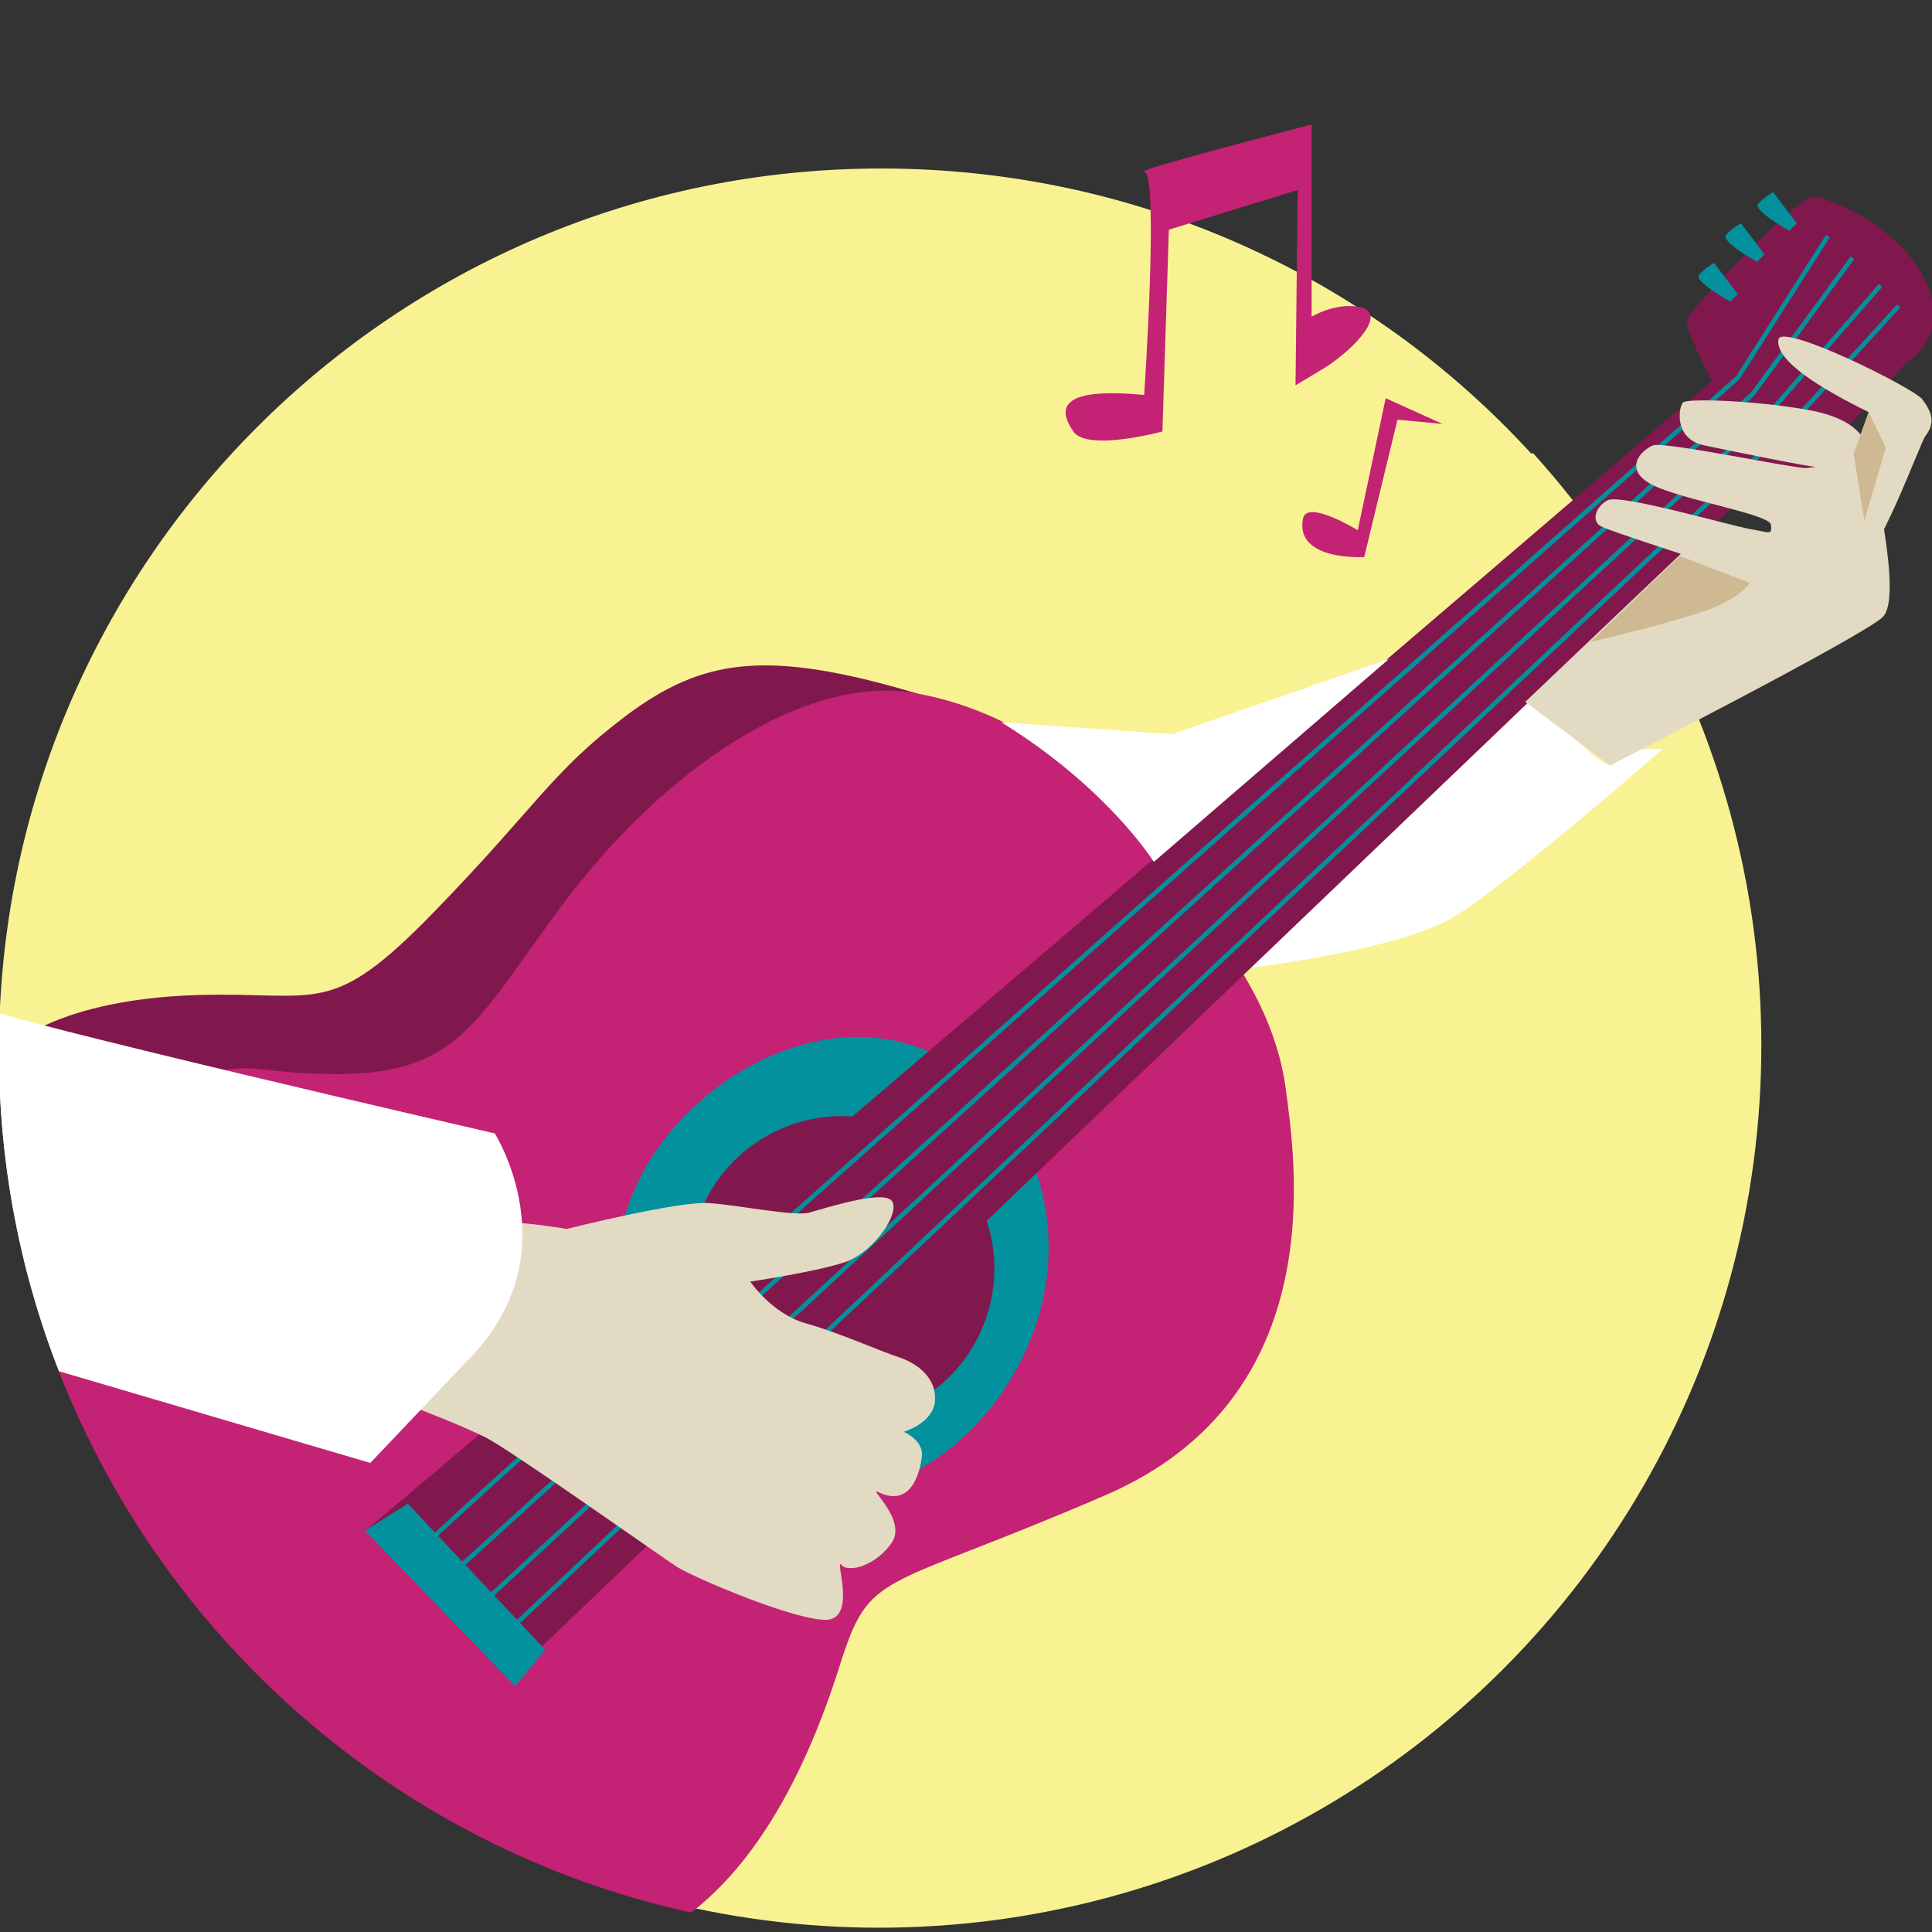 <?xml version="1.0" encoding="utf-8"?>
<!-- Generator: Adobe Illustrator 19.1.0, SVG Export Plug-In . SVG Version: 6.00 Build 0)  -->
<svg version="1.1" id="Capa_1" xmlns="http://www.w3.org/2000/svg" xmlns:xlink="http://www.w3.org/1999/xlink" x="0px" y="0px"
	 viewBox="498.4 331.2 180 180" style="enable-background:new 498.4 331.2 180 180;" xml:space="preserve">
<rect x="498.4" y="331.2" width="180" height="180" fill="#333333" stroke="none"/>
<style type="text/css">
	.st0{display:none;}
	.st1{display:inline;}
	.st2{fill:#C52375;}
	.st3{clip-path:url(#SVGID_2_);fill:#E6E8EA;}
	.st4{clip-path:url(#SVGID_4_);fill:#E3DBC3;}
	.st5{opacity:0.4;clip-path:url(#SVGID_6_);fill:#02929E;enable-background:new    ;}
	.st6{clip-path:url(#SVGID_8_);fill:#E3DBC3;}
	.st7{clip-path:url(#SVGID_10_);fill:#02929E;}
	.st8{clip-path:url(#SVGID_12_);fill:#2C2827;}
	.st9{clip-path:url(#SVGID_14_);fill:#B6B9BB;}
	.st10{clip-path:url(#SVGID_16_);fill:#94999B;}
	.st11{clip-path:url(#SVGID_18_);fill:#A7A9AC;}
	.st12{clip-path:url(#SVGID_20_);fill:#A7A9AC;}
	.st13{clip-path:url(#SVGID_22_);fill:#9E1F63;}
	.st14{clip-path:url(#SVGID_24_);fill:#9E1F63;}
	.st15{clip-path:url(#SVGID_26_);fill:none;stroke:#02929E;stroke-width:1.296;stroke-miterlimit:10;}
	.st16{clip-path:url(#SVGID_28_);fill:#A7A9AC;}
	.st17{clip-path:url(#SVGID_30_);fill:#A7A9AC;}
	.st18{clip-path:url(#SVGID_32_);fill:#2C2827;}
	.st19{clip-path:url(#SVGID_34_);}
	.st20{fill:#2C2827;}
	.st21{fill:#B6B9BB;}
	.st22{clip-path:url(#SVGID_36_);fill:#E6E8EA;}
	.st23{clip-path:url(#SVGID_38_);fill:#9AC3C1;}
	.st24{clip-path:url(#SVGID_40_);fill:#9E9EA1;}
	.st25{clip-path:url(#SVGID_42_);fill:#E3DBC3;}
	.st26{clip-path:url(#SVGID_44_);fill:#CED1D3;}
	.st27{clip-path:url(#SVGID_46_);fill:#E6E8EA;}
	.st28{clip-path:url(#SVGID_48_);fill:#B3B7BA;}
	.st29{clip-path:url(#SVGID_50_);fill:#CED1D3;}
	.st30{clip-path:url(#SVGID_52_);fill:#E6E8EA;}
	.st31{clip-path:url(#SVGID_54_);fill:#B3B7BA;}
	.st32{clip-path:url(#SVGID_56_);fill:#CED1D3;}
	.st33{clip-path:url(#SVGID_58_);fill:#E6E8EA;}
	.st34{clip-path:url(#SVGID_60_);fill:#B3B7BA;}
	.st35{clip-path:url(#SVGID_62_);fill:#CED1D3;}
	.st36{clip-path:url(#SVGID_64_);fill:#E6E8EA;}
	.st37{clip-path:url(#SVGID_66_);fill:#B3B7BA;}
	.st38{clip-path:url(#SVGID_68_);fill:#CED1D3;}
	.st39{clip-path:url(#SVGID_70_);fill:#E6E8EA;}
	.st40{clip-path:url(#SVGID_72_);fill:#B3B7BA;}
	.st41{clip-path:url(#SVGID_74_);fill:#CED1D3;}
	.st42{clip-path:url(#SVGID_76_);fill:#E6E8EA;}
	.st43{clip-path:url(#SVGID_78_);fill:#B3B7BA;}
	.st44{clip-path:url(#SVGID_80_);fill:#CED1D3;}
	.st45{clip-path:url(#SVGID_82_);fill:#E6E8EA;}
	.st46{clip-path:url(#SVGID_84_);fill:#B3B7BA;}
	.st47{clip-path:url(#SVGID_86_);fill:#CED1D3;}
	.st48{clip-path:url(#SVGID_88_);fill:#E6E8EA;}
	.st49{clip-path:url(#SVGID_90_);fill:#B3B7BA;}
	.st50{clip-path:url(#SVGID_92_);fill:#E0CE4B;}
	.st51{clip-path:url(#SVGID_94_);fill:#00AEEF;}
	.st52{clip-path:url(#SVGID_96_);fill:#0A7393;}
	.st53{opacity:0.22;clip-path:url(#SVGID_98_);fill:#5D5E5E;enable-background:new    ;}
	.st54{clip-path:url(#SVGID_100_);fill:#5D5E5E;}
	.st55{clip-path:url(#SVGID_102_);fill:#95D8EA;}
	.st56{clip-path:url(#SVGID_104_);fill:#0A7393;}
	.st57{clip-path:url(#SVGID_106_);fill:#00AEEF;}
	.st58{clip-path:url(#SVGID_108_);fill:#FFFFFF;}
	.st59{clip-path:url(#SVGID_110_);fill:#E3DBC3;}
	.st60{clip-path:url(#SVGID_112_);fill:#E3DBC3;}
	.st61{clip-path:url(#SVGID_114_);fill:#E0CE4B;}
	.st62{clip-path:url(#SVGID_116_);fill:#FFFFFF;}
	.st63{clip-path:url(#SVGID_118_);fill:#FFFFFF;}
	.st64{clip-path:url(#SVGID_120_);fill:#FFFFFF;}
	.st65{clip-path:url(#SVGID_122_);fill:#FFFFFF;}
	.st66{clip-path:url(#SVGID_124_);fill:#FFFFFF;}
	.st67{clip-path:url(#SVGID_126_);fill:#FFFFFF;}
	.st68{clip-path:url(#SVGID_128_);fill:#FFFFFF;}
	.st69{clip-path:url(#SVGID_130_);fill:#FFFFFF;}
	.st70{clip-path:url(#SVGID_132_);fill:#ED2387;}
	.st71{clip-path:url(#SVGID_134_);fill:#ED2387;}
	.st72{display:inline;fill:#00AEEF;}
	.st73{clip-path:url(#SVGID_136_);fill:none;}
	.st74{clip-path:url(#SVGID_138_);fill:#C52375;}
	.st75{clip-path:url(#SVGID_140_);}
	.st76{fill:#E3DBC3;}
	.st77{fill:#02929E;}
	.st78{opacity:0.19;enable-background:new    ;}
	.st79{opacity:0.4;fill:#02929E;enable-background:new    ;}
	.st80{clip-path:url(#SVGID_142_);fill:#C52375;}
	.st81{clip-path:url(#SVGID_144_);fill:#FFFFFF;}
	.st82{clip-path:url(#SVGID_146_);}
	.st83{clip-path:url(#SVGID_148_);}
	.st84{clip-path:url(#SVGID_150_);}
	.st85{clip-path:url(#SVGID_152_);}
	.st86{clip-path:url(#SVGID_154_);}
	.st87{clip-path:url(#SVGID_156_);}
	.st88{clip-path:url(#SVGID_158_);}
	
		.st89{clip-path:url(#SVGID_160_);fill:none;stroke:#02929E;stroke-width:1.249;stroke-linecap:round;stroke-linejoin:round;stroke-miterlimit:10;}
	
		.st90{clip-path:url(#SVGID_162_);fill:none;stroke:#02929E;stroke-width:1.249;stroke-linecap:round;stroke-linejoin:round;stroke-miterlimit:10;}
	.st91{clip-path:url(#SVGID_164_);}
	.st92{clip-path:url(#SVGID_166_);fill:#E3DBC3;}
	.st93{clip-path:url(#SVGID_168_);fill:#E3DBC3;}
	.st94{clip-path:url(#SVGID_170_);fill:#00AEEF;}
	.st95{clip-path:url(#SVGID_172_);fill:#00AEEF;}
	.st96{clip-path:url(#SVGID_174_);fill:#E0CE4B;}
	.st97{clip-path:url(#SVGID_176_);fill:#81184D;}
	.st98{clip-path:url(#SVGID_178_);fill:#C52375;}
	.st99{clip-path:url(#SVGID_180_);fill:#02929E;}
	.st100{clip-path:url(#SVGID_182_);fill:#FFFFFF;}
	.st101{clip-path:url(#SVGID_184_);fill:#81184D;}
	.st102{clip-path:url(#SVGID_186_);fill:#81184D;}
	.st103{clip-path:url(#SVGID_188_);fill:none;stroke:#02929E;stroke-width:0.424;stroke-miterlimit:10;}
	.st104{clip-path:url(#SVGID_190_);fill:none;stroke:#02929E;stroke-width:0.424;stroke-miterlimit:10;}
	.st105{clip-path:url(#SVGID_192_);fill:none;stroke:#02929E;stroke-width:0.424;stroke-miterlimit:10;}
	.st106{clip-path:url(#SVGID_194_);fill:none;stroke:#02929E;stroke-width:0.424;stroke-miterlimit:10;}
	.st107{clip-path:url(#SVGID_196_);fill:#E3DBC3;}
	.st108{clip-path:url(#SVGID_198_);fill:#FFFFFF;}
	.st109{clip-path:url(#SVGID_200_);fill:#FFFFFF;}
	.st110{clip-path:url(#SVGID_202_);fill:#E3DBC3;}
	.st111{clip-path:url(#SVGID_204_);fill:#02929E;}
	.st112{clip-path:url(#SVGID_206_);fill:#02929E;}
	.st113{clip-path:url(#SVGID_208_);fill:#02929E;}
	.st114{clip-path:url(#SVGID_210_);fill:#02929E;}
	.st115{clip-path:url(#SVGID_212_);fill:#E3DBC3;}
	.st116{clip-path:url(#SVGID_214_);fill:#E3DBC3;}
	.st117{clip-path:url(#SVGID_216_);fill:#E3DBC3;}
	.st118{clip-path:url(#SVGID_218_);fill:#02929E;}
	.st119{clip-path:url(#SVGID_220_);fill:#C52375;}
	.st120{clip-path:url(#SVGID_222_);fill:#00AEEF;}
	.st121{opacity:0.65;clip-path:url(#SVGID_224_);fill:#FFFFFF;enable-background:new    ;}
	.st122{clip-path:url(#SVGID_226_);fill:#C52375;}
	.st123{opacity:0.4;clip-path:url(#SVGID_228_);}
	.st124{clip-path:url(#SVGID_230_);fill:none;}
	.st125{clip-path:url(#SVGID_232_);fill:#FFFFFF;}
	.st126{clip-path:url(#SVGID_234_);fill:#FFFFFF;}
	.st127{clip-path:url(#SVGID_236_);fill:#FFFFFF;}
	.st128{clip-path:url(#SVGID_238_);}
	.st129{fill:#FFFFFF;}
	.st130{fill:#00AEEF;}
	.st131{opacity:0.4;}
	.st132{fill:none;}
	.st133{clip-path:url(#SVGID_240_);fill:#FFFFFF;}
	.st134{clip-path:url(#SVGID_242_);fill:#FFFFFF;}
	.st135{display:inline;fill:#C52375;}
	.st136{clip-path:url(#SVGID_244_);fill:#E3DBC3;}
	.st137{opacity:0.67;clip-path:url(#SVGID_246_);fill:#E3DBC3;enable-background:new    ;}
	.st138{clip-path:url(#SVGID_248_);fill:#FFFFFF;}
	.st139{clip-path:url(#SVGID_250_);fill:#E0CE4B;}
	.st140{opacity:0.67;clip-path:url(#SVGID_252_);fill:#E3DBC3;enable-background:new    ;}
	.st141{clip-path:url(#SVGID_254_);fill:#00AEEF;}
	.st142{clip-path:url(#SVGID_256_);}
	.st143{clip-path:url(#SVGID_258_);}
	.st144{clip-path:url(#SVGID_260_);}
	.st145{clip-path:url(#SVGID_262_);}
	.st146{clip-path:url(#SVGID_264_);}
	.st147{clip-path:url(#SVGID_266_);}
	.st148{fill:#02919D;}
	.st149{fill:#C42275;}
	.st150{clip-path:url(#SVGID_268_);fill:#C42275;}
	.st151{clip-path:url(#SVGID_268_);fill:#FFFFFF;}
	.st152{clip-path:url(#SVGID_268_);fill:#231F20;}
	
		.st153{clip-path:url(#SVGID_268_);fill:none;stroke:#02919D;stroke-width:1.249;stroke-linecap:round;stroke-linejoin:round;stroke-miterlimit:10;}
	.st154{clip-path:url(#SVGID_268_);fill:#E2DAC2;}
	.st155{clip-path:url(#SVGID_268_);fill:#00ADEE;}
	.st156{fill:#00ADEE;}
	.st157{clip-path:url(#SVGID_270_);fill:#F9F293;}
	.st158{clip-path:url(#SVGID_270_);fill:#81184D;}
	.st159{clip-path:url(#SVGID_270_);fill:#C42275;}
	.st160{clip-path:url(#SVGID_270_);fill:#02919D;}
	.st161{clip-path:url(#SVGID_270_);fill:#FFFFFF;}
	.st162{clip-path:url(#SVGID_270_);fill:none;stroke:#02919D;stroke-width:0.424;stroke-miterlimit:10;}
	.st163{clip-path:url(#SVGID_270_);fill:#E2DAC2;}
	.st164{clip-path:url(#SVGID_270_);fill:#CEB993;}
	.st165{clip-path:url(#SVGID_272_);fill:none;}
	.st166{clip-path:url(#SVGID_272_);fill:#C42275;}
	.st167{clip-path:url(#SVGID_272_);}
	.st168{fill:#E2DAC2;}
	.st169{fill:#0B7F82;}
	.st170{opacity:0.4;fill:#02919D;}
	.st171{clip-path:url(#SVGID_274_);fill:#E6E8E9;}
	.st172{clip-path:url(#SVGID_274_);fill:#E2DAC2;}
	.st173{opacity:0.4;clip-path:url(#SVGID_274_);fill:#02919D;}
	.st174{clip-path:url(#SVGID_274_);fill:#02919D;}
	.st175{clip-path:url(#SVGID_274_);fill:#2C2827;}
	.st176{clip-path:url(#SVGID_274_);fill:#B6B8BA;}
	.st177{clip-path:url(#SVGID_274_);fill:#93989A;}
	.st178{clip-path:url(#SVGID_274_);fill:#A6A8AB;}
	.st179{clip-path:url(#SVGID_274_);fill:#9E1F63;}
	.st180{clip-path:url(#SVGID_274_);fill:none;stroke:#02919D;stroke-width:1.296;stroke-miterlimit:10;}
	.st181{clip-path:url(#SVGID_274_);}
	.st182{fill:#B6B8BA;}
	.st183{clip-path:url(#SVGID_274_);fill:#99C3C0;}
	.st184{clip-path:url(#SVGID_274_);fill:#9D9DA1;}
	.st185{clip-path:url(#SVGID_274_);fill:#CDD1D3;}
	.st186{clip-path:url(#SVGID_274_);fill:#B3B7BA;}
	.st187{fill:#CEB993;}
	.st188{fill:#DFCD4B;}
	.st189{clip-path:url(#SVGID_276_);fill:#F9F293;}
	.st190{clip-path:url(#SVGID_276_);fill:#00ADEE;}
	.st191{clip-path:url(#SVGID_276_);fill:#097493;}
	.st192{opacity:0.22;clip-path:url(#SVGID_276_);fill:#5E5E5E;}
	.st193{clip-path:url(#SVGID_276_);fill:#5E5E5E;}
	.st194{clip-path:url(#SVGID_276_);fill:#93D7EA;}
	.st195{clip-path:url(#SVGID_276_);fill:#FFFFFF;}
	.st196{clip-path:url(#SVGID_276_);fill:#E2DAC2;}
	.st197{clip-path:url(#SVGID_276_);fill:#DFCD4B;}
	.st198{clip-path:url(#SVGID_276_);fill:#EC2386;}
	.st199{fill:#F9F29C;}
	.st200{fill:#DDD26C;}
	.st201{fill:none;stroke:#02919D;stroke-width:0.926;stroke-miterlimit:10;}
	.st202{clip-path:url(#SVGID_278_);fill:#00ADEE;}
	.st203{clip-path:url(#SVGID_278_);fill:#BCB29B;}
	.st204{opacity:0.4;clip-path:url(#SVGID_278_);fill:#02919D;}
	.st205{clip-path:url(#SVGID_278_);fill:none;stroke:#02919D;stroke-width:1.627;stroke-miterlimit:10;}
	.st206{clip-path:url(#SVGID_278_);fill:#02919D;}
	.st207{fill:#EC2386;}
	.st208{clip-path:url(#SVGID_280_);fill:#F9F29C;}
	.st209{clip-path:url(#SVGID_280_);fill:#E2DAC2;}
	.st210{opacity:0.4;clip-path:url(#SVGID_280_);fill:#02919D;}
	.st211{clip-path:url(#SVGID_280_);fill:none;stroke:#02919D;stroke-width:1.619;stroke-miterlimit:10;}
	.st212{clip-path:url(#SVGID_280_);fill:#02919D;}
	.st213{clip-path:url(#SVGID_280_);fill:#EC2386;}
	.st214{clip-path:url(#SVGID_280_);fill:none;stroke:#00ADEE;stroke-width:1.619;stroke-miterlimit:10;}
	.st215{clip-path:url(#SVGID_280_);fill:none;stroke:#00ADEE;stroke-width:1.439;stroke-miterlimit:10;}
	.st216{clip-path:url(#SVGID_280_);fill:none;stroke:#00ADEE;stroke-width:1.115;stroke-miterlimit:10;}
	.st217{fill:#B61F70;}
	.st218{clip-path:url(#SVGID_282_);fill:none;stroke:#231F20;stroke-width:0.888;stroke-miterlimit:10;}
	.st219{clip-path:url(#SVGID_282_);fill:#EC2386;}
	.st220{clip-path:url(#SVGID_282_);fill:#F9F29C;}
	.st221{clip-path:url(#SVGID_282_);fill:#BCB29B;}
	.st222{opacity:0.4;clip-path:url(#SVGID_282_);fill:#02919D;}
	.st223{clip-path:url(#SVGID_282_);fill:#DDD26C;}
	.st224{clip-path:url(#SVGID_282_);}
	.st225{fill:none;stroke:#02919D;stroke-width:1.447;stroke-linejoin:round;stroke-miterlimit:10;}
	.st226{fill:#FFFFFF;stroke:#02919D;stroke-width:1.615;stroke-linejoin:round;stroke-miterlimit:10;}
	.st227{fill:none;stroke:#02919D;stroke-width:1.238;stroke-miterlimit:10;}
	.st228{clip-path:url(#SVGID_282_);fill:none;stroke:#02919D;stroke-width:0.998;stroke-miterlimit:10;}
	.st229{clip-path:url(#SVGID_284_);fill:#F9F29C;}
	.st230{clip-path:url(#SVGID_284_);fill:#BCB29B;}
	.st231{opacity:0.4;clip-path:url(#SVGID_284_);fill:#02919D;}
	.st232{clip-path:url(#SVGID_284_);fill:none;stroke:#02919D;stroke-width:1.49;stroke-miterlimit:10;}
	.st233{clip-path:url(#SVGID_284_);fill:#02919D;}
	.st234{clip-path:url(#SVGID_284_);fill:none;stroke:#02919D;stroke-width:1.191;stroke-miterlimit:10;}
	.st235{clip-path:url(#SVGID_284_);fill:none;stroke:#02919D;stroke-width:1.605;stroke-miterlimit:10;}
	.st236{clip-path:url(#SVGID_286_);fill:none;stroke:#231F20;stroke-width:0.826;stroke-miterlimit:10;}
	.st237{clip-path:url(#SVGID_286_);fill:#02919D;}
	.st238{clip-path:url(#SVGID_286_);fill:#EC2386;}
	.st239{clip-path:url(#SVGID_286_);fill:#E2DAC2;}
	.st240{opacity:0.4;clip-path:url(#SVGID_286_);fill:#02919D;}
	.st241{clip-path:url(#SVGID_286_);fill:none;stroke:#02919D;stroke-width:1.363;stroke-miterlimit:10;}
	.st242{clip-path:url(#SVGID_286_);fill:none;stroke:#02919D;stroke-width:1.503;stroke-linejoin:round;stroke-miterlimit:10;}
	.st243{clip-path:url(#SVGID_286_);fill:#FFFFFF;stroke:#02919D;stroke-width:1.503;stroke-linejoin:round;stroke-miterlimit:10;}
	.st244{clip-path:url(#SVGID_288_);fill:none;stroke:#231F20;stroke-width:0.832;stroke-miterlimit:10;}
	.st245{clip-path:url(#SVGID_288_);fill:#00ADEE;}
	.st246{clip-path:url(#SVGID_288_);fill:#F9F29C;}
	.st247{clip-path:url(#SVGID_288_);fill:#E2DAC2;}
	.st248{opacity:0.4;clip-path:url(#SVGID_288_);fill:#02919D;}
	.st249{clip-path:url(#SVGID_288_);fill:none;stroke:#02919D;stroke-width:1.372;stroke-miterlimit:10;}
	.st250{clip-path:url(#SVGID_288_);fill:#02919D;}
	.st251{clip-path:url(#SVGID_288_);fill:none;stroke:#02919D;stroke-width:1.513;stroke-linejoin:round;stroke-miterlimit:10;}
	.st252{clip-path:url(#SVGID_288_);fill:#FFFFFF;stroke:#02919D;stroke-width:1.513;stroke-linejoin:round;stroke-miterlimit:10;}
	.st253{clip-path:url(#SVGID_288_);fill:none;stroke:#EC2386;stroke-width:1.625;stroke-miterlimit:10;}
	.st254{clip-path:url(#SVGID_288_);fill:none;stroke:#EC2386;stroke-width:1.405;stroke-miterlimit:10;}
	.st255{clip-path:url(#SVGID_288_);fill:#EC2386;}
	.st256{clip-path:url(#SVGID_288_);fill:#DDD26C;}
	.st257{clip-path:url(#SVGID_290_);fill:none;stroke:#02919D;stroke-width:1.621;stroke-miterlimit:10;}
	.st258{clip-path:url(#SVGID_290_);fill:#EC2386;}
	.st259{clip-path:url(#SVGID_290_);fill:#E2DAC2;}
	.st260{opacity:0.4;clip-path:url(#SVGID_290_);fill:#02919D;}
	.st261{clip-path:url(#SVGID_290_);fill:#F9F29C;}
	.st262{clip-path:url(#SVGID_290_);fill:#02919D;}
	.st263{clip-path:url(#SVGID_290_);fill:none;stroke:#02919D;stroke-width:1.726;stroke-miterlimit:10;}
	.st264{clip-path:url(#SVGID_290_);fill:none;stroke:#02919D;stroke-width:1.827;stroke-miterlimit:10;}
	.st265{clip-path:url(#SVGID_292_);}
	.st266{clip-path:url(#SVGID_292_);fill:#EC2386;}
	.st267{clip-path:url(#SVGID_292_);fill:none;stroke:#231F20;stroke-width:0.824;stroke-miterlimit:10;}
	.st268{clip-path:url(#SVGID_292_);fill:#02919D;}
	.st269{clip-path:url(#SVGID_292_);fill:#E2DAC2;}
	.st270{opacity:0.4;clip-path:url(#SVGID_292_);fill:#02919D;}
	.st271{clip-path:url(#SVGID_292_);fill:none;stroke:#02919D;stroke-width:1.359;stroke-miterlimit:10;}
	.st272{clip-path:url(#SVGID_292_);fill:none;stroke:#02919D;stroke-width:1.498;stroke-linejoin:round;stroke-miterlimit:10;}
	.st273{clip-path:url(#SVGID_292_);fill:#FFFFFF;stroke:#02919D;stroke-width:1.498;stroke-linejoin:round;stroke-miterlimit:10;}
	.st274{clip-path:url(#SVGID_292_);fill:none;stroke:#02919D;stroke-width:1.148;stroke-miterlimit:10;}
	.st275{clip-path:url(#SVGID_292_);fill:none;stroke:#FFFFFF;stroke-width:0.574;stroke-linecap:round;stroke-miterlimit:10;}
	.st276{clip-path:url(#SVGID_292_);fill:#0B7F82;}
	.st277{clip-path:url(#SVGID_292_);fill:#B61F70;}
	.st278{clip-path:url(#SVGID_294_);fill:#02919D;}
	.st279{clip-path:url(#SVGID_294_);fill:#0B7F82;}
	.st280{clip-path:url(#SVGID_294_);fill:none;stroke:#231F20;stroke-width:0.834;stroke-miterlimit:10;}
	.st281{clip-path:url(#SVGID_294_);fill:#EC2386;}
	.st282{clip-path:url(#SVGID_294_);fill:#BCB29B;}
	.st283{opacity:0.4;clip-path:url(#SVGID_294_);fill:#02919D;}
	.st284{clip-path:url(#SVGID_294_);fill:none;stroke:#02919D;stroke-width:1.375;stroke-miterlimit:10;}
	.st285{clip-path:url(#SVGID_294_);fill:none;stroke:#02919D;stroke-width:1.516;stroke-linejoin:round;stroke-miterlimit:10;}
	.st286{clip-path:url(#SVGID_294_);fill:#FFFFFF;stroke:#02919D;stroke-width:1.516;stroke-linejoin:round;stroke-miterlimit:10;}
	.st287{clip-path:url(#SVGID_294_);fill:none;stroke:#02919D;stroke-width:1.162;stroke-miterlimit:10;}
	.st288{clip-path:url(#SVGID_294_);fill:none;stroke:#EC2386;stroke-width:1.162;stroke-miterlimit:10;}
	.st289{clip-path:url(#SVGID_296_);fill:#00ADEE;}
	.st290{clip-path:url(#SVGID_296_);fill:#E2DAC2;}
	.st291{opacity:0.4;clip-path:url(#SVGID_296_);fill:#02919D;}
	.st292{clip-path:url(#SVGID_296_);fill:none;stroke:#02919D;stroke-width:1.608;stroke-miterlimit:10;}
	.st293{clip-path:url(#SVGID_296_);fill:#02919D;}
	.st294{clip-path:url(#SVGID_296_);fill:#EC2386;}
	.st295{clip-path:url(#SVGID_296_);}
	.st296{clip-path:url(#SVGID_298_);}
	.st297{clip-path:url(#SVGID_300_);fill:none;stroke:#231F20;stroke-width:0.829;stroke-miterlimit:10;}
	.st298{clip-path:url(#SVGID_300_);fill:#F9F29C;}
	.st299{clip-path:url(#SVGID_300_);fill:#02919D;}
	.st300{clip-path:url(#SVGID_300_);fill:#BCB29B;}
	.st301{opacity:0.4;clip-path:url(#SVGID_300_);fill:#02919D;}
	.st302{clip-path:url(#SVGID_300_);fill:none;stroke:#02919D;stroke-width:1.367;stroke-miterlimit:10;}
	.st303{clip-path:url(#SVGID_300_);fill:none;stroke:#02919D;stroke-width:1.508;stroke-linejoin:round;stroke-miterlimit:10;}
	.st304{clip-path:url(#SVGID_300_);fill:none;stroke:#00ADEE;stroke-width:1.619;stroke-miterlimit:10;}
	.st305{clip-path:url(#SVGID_300_);fill:none;stroke:#00ADEE;stroke-width:1.399;stroke-miterlimit:10;}
	.st306{clip-path:url(#SVGID_300_);}
	.st307{clip-path:url(#SVGID_300_);fill:#0B7F82;}
	.st308{clip-path:url(#SVGID_300_);fill:#00ADEE;}
	.st309{clip-path:url(#SVGID_302_);fill:#EC2386;}
	.st310{clip-path:url(#SVGID_302_);fill:#E2DAC2;}
	.st311{opacity:0.4;clip-path:url(#SVGID_302_);fill:#02919D;}
	.st312{clip-path:url(#SVGID_302_);fill:#F9F29C;}
	.st313{clip-path:url(#SVGID_302_);fill:none;stroke:#02919D;stroke-width:1.37;stroke-miterlimit:10;}
	.st314{clip-path:url(#SVGID_302_);fill:#02919D;}
	.st315{clip-path:url(#SVGID_302_);fill:none;stroke:#02919D;stroke-width:1.605;stroke-miterlimit:10;}
	.st316{clip-path:url(#SVGID_302_);fill:#DDD26C;}
	.st317{fill:none;stroke:#FFFFFF;stroke-width:1.651;stroke-miterlimit:10;}
	.st318{fill:none;stroke:#02919D;stroke-width:0.919;stroke-miterlimit:10;}
	.st319{fill:none;stroke:#02919D;stroke-width:0.989;stroke-miterlimit:10;}
	.st320{fill:#C2297D;}
	.st321{fill:#D2C5A6;}
	.st322{clip-path:url(#SVGID_304_);fill:#C42275;}
	.st323{clip-path:url(#SVGID_304_);fill:#FFFFFF;}
	.st324{clip-path:url(#SVGID_304_);fill:#231F20;}
	
		.st325{clip-path:url(#SVGID_304_);fill:none;stroke:#02919D;stroke-width:1.249;stroke-linecap:round;stroke-linejoin:round;stroke-miterlimit:10;}
	.st326{clip-path:url(#SVGID_304_);fill:#E2DAC2;}
	.st327{clip-path:url(#SVGID_304_);fill:#02919D;}
	.st328{clip-path:url(#SVGID_306_);fill:#F9F293;}
	.st329{clip-path:url(#SVGID_306_);fill:#00ADEE;}
	.st330{clip-path:url(#SVGID_306_);fill:#BCB29B;}
	.st331{clip-path:url(#SVGID_306_);fill:#C42275;}
	.st332{opacity:0.4;clip-path:url(#SVGID_306_);}
	.st333{clip-path:url(#SVGID_306_);fill:none;}
	.st334{clip-path:url(#SVGID_306_);fill:#FFFFFF;}
	.st335{clip-path:url(#SVGID_306_);}
	.st336{clip-path:url(#SVGID_308_);fill:#02919D;}
	.st337{clip-path:url(#SVGID_308_);fill:#C42275;}
	.st338{clip-path:url(#SVGID_308_);fill:#00ADEE;}
	.st339{opacity:0.65;clip-path:url(#SVGID_308_);fill:#FFFFFF;}
	.st340{opacity:0.4;clip-path:url(#SVGID_308_);}
	.st341{clip-path:url(#SVGID_308_);fill:none;}
	.st342{clip-path:url(#SVGID_308_);fill:#FFFFFF;}
	.st343{clip-path:url(#SVGID_308_);}
	.st344{fill:#F9F293;}
	.st345{clip-path:url(#SVGID_310_);}
	.st346{fill:#831B52;}
	.st347{clip-path:url(#SVGID_312_);}
	.st348{fill:#00779B;}
	.st349{opacity:0.15;fill:#00ADEE;}
	.st350{opacity:0.46;fill:#FFFFFF;}
</style>
<g>
	<defs>
		<path id="SVGID_269_" d="M683.7,359.7l-6.8-10.6l-13-4.7l-22.8,29.1c-15-16.4-36.6-26.6-60.6-26.6c-45.4,0-82.2,36.8-82.2,82.2
			c0,45.4,36.8,82.2,82.2,82.2c45.4,0,82.2-36.8,82.2-82.2c0-7.3-0.9-14.3-2.7-21l7-5.9l5.6-4.8l5.8-14.3l6.9-13.3L683.7,359.7z"/>
	</defs>
	<clipPath id="SVGID_2_">
		<use xlink:href="#SVGID_269_"  style="overflow:visible;"/>
	</clipPath>
	<circle style="clip-path:url(#SVGID_2_);fill:#F9F293;" cx="580.3" cy="428.6" r="82.2"/>
	<path style="clip-path:url(#SVGID_2_);fill:#81184D;" d="M500.4,437.8c0.3-0.3,0.8-10.3,0.8-10.3s4.6-3.3,15.8-3.6
		s12.2,2.2,21.9-7.8c9.7-10,10.8-12.9,17.8-18.2c7.1-5.3,13-6.3,27.1-2.1c14.1,4.2-54.9,49.6-54.9,49.6l-27.4-5.6l-2.1-0.7
		L500.4,437.8z"/>
	<path style="clip-path:url(#SVGID_2_);fill:#C42275;" d="M497.5,458.2c0,0,9.8-29.1,25-27.4c18.4,2.1,18.9-2.7,28.3-15.3
		c9.4-12.6,22.6-21.6,33-19.7c10.4,1.9,17.1,8.7,19.3,11.9c3.9,5.5,13.6,13.6,15.1,25c0.8,6.3,4.5,28.6-16.8,37.8
		c-21.3,9.2-21.9,6.8-24.8,16c-8.6,27.1-22.4,26.6-24.8,27.4C541,517.8,497.5,458.2,497.5,458.2z"/>
	<path style="clip-path:url(#SVGID_2_);fill:#02919D;" d="M594.2,456.5c-4.5,10.5-15.1,16.6-25.4,13c-10.3-3.6-15.6-15.2-11.9-25.9
		c3.7-10.7,16.5-18.5,26.8-14.9C594.1,432.2,599.1,445.2,594.2,456.5z"/>
	<path style="clip-path:url(#SVGID_2_);fill:#FFFFFF;" d="M641.2,396.1c0,0,7.3,7.8,7.5,6.2c0.2-1.6,4.6-1.3,4.6-1.3
		s-14.2,12.4-19.4,15.6c-5.2,3.2-20,4.9-20,4.9L641.2,396.1z"/>
	<path style="clip-path:url(#SVGID_2_);fill:#81184D;" d="M532.4,473.8c2.6-1.8,125.5-107.1,125.5-107.1s-2.6-4.9-2.3-5.8
		c0.3-0.9,10.4-11.5,11.7-11.4s8,2.6,10.5,7.9c2.5,5.2-1.8,7.6-1.8,7.6l-9.7,10.7l-2.7-0.9L546.8,486.6L532.4,473.8z"/>
	
		<ellipse transform="matrix(0.945 0.328 -0.328 0.945 179.323 -164.32)" style="clip-path:url(#SVGID_2_);fill:#81184D;" cx="576.6" cy="449.3" rx="14.2" ry="14.2"/>
	<path style="clip-path:url(#SVGID_2_);fill:none;stroke:#02919D;stroke-width:0.424;stroke-miterlimit:10;" d="M537.9,475.3
		c1.5-2.2,122.4-108.9,122.4-108.9l8.4-13.2"/>
	<polyline style="clip-path:url(#SVGID_2_);fill:none;stroke:#02919D;stroke-width:0.424;stroke-miterlimit:10;" points="
		541,477.4 661.7,367.9 671,355.2 	"/>
	<polyline style="clip-path:url(#SVGID_2_);fill:none;stroke:#02919D;stroke-width:0.424;stroke-miterlimit:10;" points="
		543,480.9 663.3,369.6 673.6,357.8 	"/>
	<polyline style="clip-path:url(#SVGID_2_);fill:none;stroke:#02919D;stroke-width:0.424;stroke-miterlimit:10;" points="
		545.5,483.4 664.7,371.3 675.3,359.7 	"/>
	<path style="clip-path:url(#SVGID_2_);fill:#E2DAC2;" d="M543.8,445.6c0-1.2,7.4,0.1,7.4,0.1s10.7-2.7,13.4-2.4
		c2.7,0.2,7.6,1.2,9.1,0.9c1.5-0.4,7-2.2,7.8-1.1s-1.7,4.8-4.4,5.7s-8.8,1.8-8.8,1.8s2,3,5.2,3.9c3.2,0.9,6.9,2.6,8.8,3.2
		c1.9,0.7,3.4,2.1,3.2,4.1s-2.9,2.8-2.9,2.8s1.7,0.7,1.7,2.1c-0.1,1.4-0.9,5.1-4.1,3.5c-1-0.5,2.7,2.6,1.3,4.7
		c-1.4,2.1-4,2.9-4.7,2.1s1.4,4.7-1.2,5.1c-2.6,0.3-12.3-3.8-14.1-4.9c-1.7-1.1-15.5-10.9-17.9-12.1s-6.9-2.9-6.9-2.9
		S543.7,452.7,543.8,445.6z"/>
	<path style="clip-path:url(#SVGID_2_);fill:#FFFFFF;" d="M496.2,424.9c2.3,1.3,48.3,11.9,48.3,11.9s7.1,11.2-2.3,20.9
		c-9.3,9.8-9.3,9.8-9.3,9.8l-40.4-11.9L496.2,424.9z"/>
	<path style="clip-path:url(#SVGID_2_);fill:#FFFFFF;" d="M591.7,398.5l15.9,1.1l20.2-7l-21.9,18.9
		C605.9,411.5,601.6,404.6,591.7,398.5z"/>
	<path style="clip-path:url(#SVGID_2_);fill:#E2DAC2;" d="M672.5,369.6c-6.3-3.1-8.7-5.3-8.4-6.8c0.4-1.5,12.5,4.5,13.4,5.6
		c0.8,1.1,1.3,2.1,0.3,3.4c-0.5,0.6-4.4,11.7-7,13.2c-2.9,1.7-2.7-3.2-2.7-3.2L672.5,369.6z"/>
	<polygon style="clip-path:url(#SVGID_2_);fill:#02919D;" points="532.4,473.8 536.4,471.3 549.2,484.9 546.4,488.3 	"/>
	<path style="clip-path:url(#SVGID_2_);fill:#02919D;" d="M659.6,359.3c0,0-3.4-1.9-2.9-2.5c0.5-0.6,1.4-1.1,1.4-1.1l2.2,2.9
		L659.6,359.3z"/>
	<path style="clip-path:url(#SVGID_2_);fill:#02919D;" d="M662.1,355.6c0,0-3.4-1.9-2.9-2.5c0.5-0.6,1.4-1.1,1.4-1.1l2.2,2.9
		L662.1,355.6z"/>
	<path style="clip-path:url(#SVGID_2_);fill:#02919D;" d="M665.1,352.7c0,0-3.4-1.9-2.9-2.5c0.5-0.6,1.4-1.1,1.4-1.1l2.2,2.9
		L665.1,352.7z"/>
	<path style="clip-path:url(#SVGID_2_);fill:#E2DAC2;" d="M648.4,402.5c0.3-0.1,23.5-12,25.4-13.8c1.9-1.8-0.9-13.3-1.1-14.7
		c-0.2-1.4-0.8-3.7-5.8-4.6c-5-0.9-11.3-1.1-11.7-0.7s-0.9,3.4,2,4c2.9,0.6,10.2,2.1,10.5,2c0.3-0.1,0,0-1,0.1
		c-1,0.1-13.2-2.5-14.3-2.1c-1.2,0.5-2.8,2.3,0,3.7c2.8,1.4,10.9,2.7,11,3.7c0.1,1-0.1,0.7-1.9,0.4s-12.1-3.3-13.3-2.7
		s-1.6,2.1-0.5,2.5c1.1,0.5,7.3,2.5,7.3,2.5l-14.5,13.8L648.4,402.5z"/>
	<path style="clip-path:url(#SVGID_2_);fill:#CEB993;" d="M654.9,383l-8.3,8c0,0,6.1-1.4,10.1-2.7s4.7-2.8,4.7-2.8L654.9,383z"/>
	<polygon style="clip-path:url(#SVGID_2_);fill:#CEB993;" points="672.5,369.6 671.1,373.5 672.1,379.7 674.1,372.9 	"/>
</g>
<path class="st149" d="M605,368c0,0,1.4-20.8,0-20.8c-1.4,0,15.6-4.4,15.6-4.4v17.9c0,0,2.5-1.5,4.8-0.8c2.2,0.8-1.3,4.2-3.8,5.7
	c-2.5,1.5-2.5,1.5-2.5,1.5l0.2-18.2l-12,3.7l-0.6,18.8c0,0-7,1.9-8.3,0C597.1,369.5,596.7,367.2,605,368z"/>
<path class="st149" d="M628.6,370.3l4.2,0.4l-5.3-2.4l-2.6,12.3c0,0-4.7-2.9-5.1-1.1c-0.8,4,5.7,3.6,5.7,3.6L628.6,370.3z"/>
</svg>

